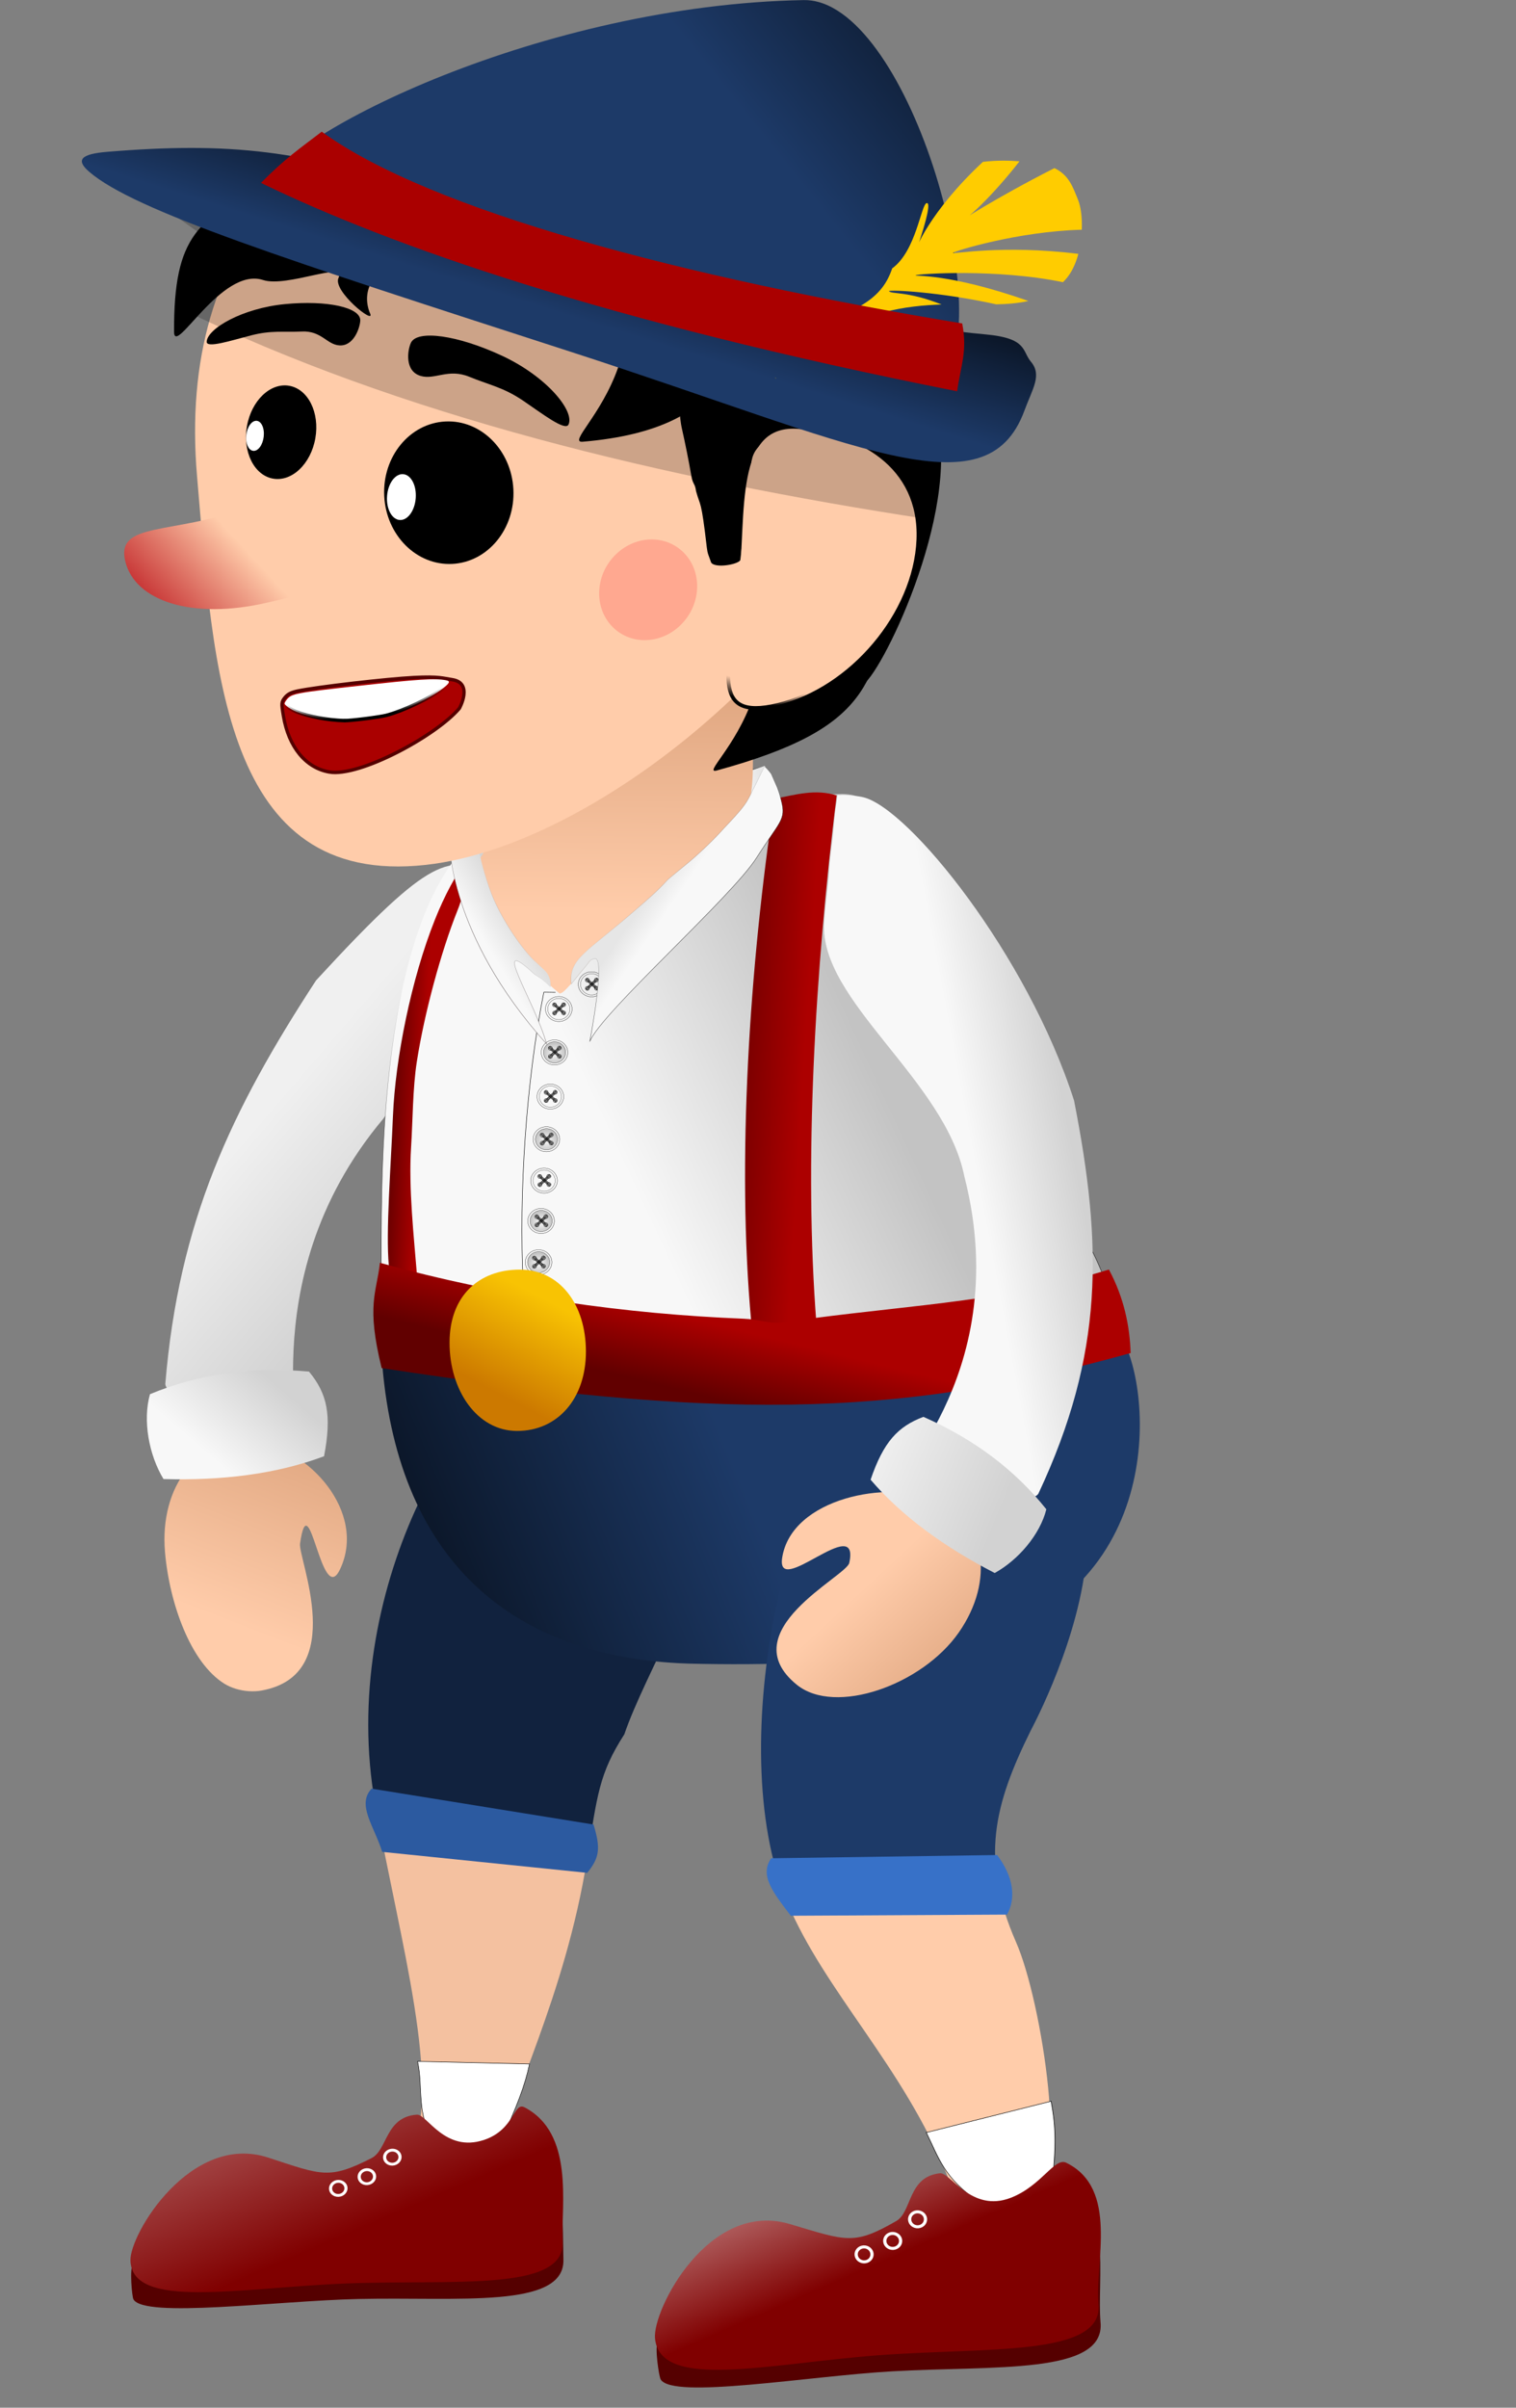 <?xml version="1.0" encoding="UTF-8"?><svg xmlns="http://www.w3.org/2000/svg" xmlns:xlink="http://www.w3.org/1999/xlink" height="1037.8" preserveAspectRatio="xMidYMid meet" version="1.0" viewBox="137.7 16.0 653.6 1037.8" width="653.6" zoomAndPan="magnify">
 <rect x="137.7" y="16.0" width="653.6" height="1037.8" fill="#808080" stroke="none"/>
 <defs>
  <linearGradient gradientTransform="translate(162.21 117.8)" gradientUnits="userSpaceOnUse" id="L" x1="530.84" x2="555.58" xlink:actuate="onLoad" xlink:href="#a" xlink:show="other" xlink:type="simple" xmlns:xlink="http://www.w3.org/1999/xlink" y1="511.93" y2="507.38" />
  <linearGradient id="a" xlink:actuate="onLoad" xlink:show="other" xlink:type="simple" xmlns:xlink="http://www.w3.org/1999/xlink">
   <stop offset="0" stop-color="#f8f8f8" />
   <stop offset="1" stop-color="#d2d2d2" />
  </linearGradient>
  <linearGradient gradientTransform="translate(162.21 117.8)" gradientUnits="userSpaceOnUse" id="M" x1="505.79" x2="578.57" xlink:actuate="onLoad" xlink:href="#b" xlink:show="other" xlink:type="simple" xmlns:xlink="http://www.w3.org/1999/xlink" y1="618.85" y2="695.62" />
  <linearGradient id="b" xlink:actuate="onLoad" xlink:show="other" xlink:type="simple" xmlns:xlink="http://www.w3.org/1999/xlink">
   <stop offset="0" stop-color="#fca" />
   <stop offset="1" stop-color="#a05a2c" />
  </linearGradient>
  <linearGradient gradientTransform="translate(162.21 117.8)" gradientUnits="userSpaceOnUse" id="N" x1="497.21" x2="538.54" xlink:actuate="onLoad" xlink:href="#a" xlink:show="other" xlink:type="simple" xmlns:xlink="http://www.w3.org/1999/xlink" y1="583.11" y2="599.78" />
  <linearGradient gradientTransform="matrix(1.156 0 0 1.278 296.7 -87.732)" gradientUnits="userSpaceOnUse" id="K" x1="221.55" x2="205.94" xlink:actuate="onLoad" xlink:href="#c" xlink:show="other" xlink:type="simple" xmlns:xlink="http://www.w3.org/1999/xlink" y1="799.83" y2="753.24" />
  <linearGradient id="c" xlink:actuate="onLoad" xlink:show="other" xlink:type="simple" xmlns:xlink="http://www.w3.org/1999/xlink">
   <stop offset="0" stop-color="maroon" />
   <stop offset="1" stop-color="#fff" />
  </linearGradient>
  <linearGradient gradientTransform="matrix(1.151 .258 -.254 1.133 -.154 -207.11)" gradientUnits="userSpaceOnUse" id="J" x1="453.51" x2="453.54" xlink:actuate="onLoad" xlink:show="other" xlink:type="simple" xmlns:xlink="http://www.w3.org/1999/xlink" y1="708.48" y2="710.2">
   <stop offset="0" stop-color="#1d3a68" />
   <stop offset="1" stop-color="#fca" />
  </linearGradient>
  <linearGradient gradientTransform="translate(21.213 -11.112)" gradientUnits="userSpaceOnUse" id="H" x1="487.9" x2="566.19" xlink:actuate="onLoad" xlink:href="#d" xlink:show="other" xlink:type="simple" xmlns:xlink="http://www.w3.org/1999/xlink" y1="71.504" y2="9.885" />
  <linearGradient id="d" xlink:actuate="onLoad" xlink:show="other" xlink:type="simple" xmlns:xlink="http://www.w3.org/1999/xlink">
   <stop offset="0" stop-color="#1d3a68" />
   <stop offset="1" />
  </linearGradient>
  <linearGradient gradientTransform="translate(21.213 -11.112)" gradientUnits="userSpaceOnUse" id="I" x1="361.13" x2="375.78" xlink:actuate="onLoad" xlink:href="#d" xlink:show="other" xlink:type="simple" xmlns:xlink="http://www.w3.org/1999/xlink" y1="109.38" y2="63.423" />
  <linearGradient gradientTransform="matrix(1.44 -.333 .341 1.41 -224.89 -239.51)" gradientUnits="userSpaceOnUse" id="F" x1="226.02" x2="199.33" xlink:actuate="onLoad" xlink:show="other" xlink:type="simple" xmlns:xlink="http://www.w3.org/1999/xlink" y1="396.57" y2="411.23">
   <stop offset="0" stop-color="#fca" />
   <stop offset="1" stop-color="#c83737" />
  </linearGradient>
  <linearGradient id="e" xlink:actuate="onLoad" xlink:show="other" xlink:type="simple" xmlns:xlink="http://www.w3.org/1999/xlink">
   <stop offset="0" />
   <stop offset="1" stop-opacity="0" />
  </linearGradient>
  <linearGradient gradientTransform="matrix(1.613 0 0 1.585 -302.75 -193.23)" gradientUnits="userSpaceOnUse" id="G" x1="472.36" x2="473.56" xlink:actuate="onLoad" xlink:href="#e" xlink:show="other" xlink:type="simple" xmlns:xlink="http://www.w3.org/1999/xlink" y1="322.24" y2="317.13" />
  <linearGradient gradientTransform="matrix(.762 0 0 .727 -154.08 519.16)" gradientUnits="userSpaceOnUse" id="O" x1="399.64" x2="399.01" xlink:actuate="onLoad" xlink:href="#e" xlink:show="other" xlink:type="simple" xmlns:xlink="http://www.w3.org/1999/xlink" y1="245.63" y2="239.82" />
  <linearGradient gradientTransform="matrix(.818 0 0 .724 465.08 30.876)" gradientUnits="userSpaceOnUse" id="B" x1="182.83" x2="177.53" xlink:actuate="onLoad" xlink:href="#f" xlink:show="other" xlink:type="simple" xmlns:xlink="http://www.w3.org/1999/xlink" y1="272.06" y2="268.74" />
  <linearGradient id="f" xlink:actuate="onLoad" xlink:show="other" xlink:type="simple" xmlns:xlink="http://www.w3.org/1999/xlink">
   <stop offset="0" stop-color="#f8f8f8" />
   <stop offset="1" stop-color="#e6e6e6" />
  </linearGradient>
  <linearGradient gradientTransform="matrix(.818 0 0 .724 465.08 30.876)" gradientUnits="userSpaceOnUse" id="C" x1="195.02" x2="177.63" xlink:actuate="onLoad" xlink:href="#e" xlink:show="other" xlink:type="simple" xmlns:xlink="http://www.w3.org/1999/xlink" y1="276.44" y2="261.98" />
  <linearGradient gradientTransform="matrix(.807 0 0 .768 467.28 17.875)" gradientUnits="userSpaceOnUse" id="D" x1="140.56" x2="152.47" xlink:actuate="onLoad" xlink:href="#a" xlink:show="other" xlink:type="simple" xmlns:xlink="http://www.w3.org/1999/xlink" y1="280.77" y2="273.7" />
  <linearGradient gradientTransform="matrix(.807 0 0 .768 467.28 17.875)" gradientUnits="userSpaceOnUse" id="E" x1="136.25" x2="151.1" xlink:actuate="onLoad" xlink:show="other" xlink:type="simple" xmlns:xlink="http://www.w3.org/1999/xlink" y1="288.67" y2="280.17">
   <stop offset="0" stop-color="#0e0000" />
   <stop offset="1" stop-color="#0e0000" stop-opacity="0" />
  </linearGradient>
  <linearGradient gradientTransform="translate(155.34 214.69)" gradientUnits="userSpaceOnUse" id="n" x1="166.57" x2="228.29" xlink:actuate="onLoad" xlink:href="#g" xlink:show="other" xlink:type="simple" xmlns:xlink="http://www.w3.org/1999/xlink" y1="343.43" y2="315.39" />
  <linearGradient id="g" xlink:actuate="onLoad" xlink:show="other" xlink:type="simple" xmlns:xlink="http://www.w3.org/1999/xlink">
   <stop offset="0" stop-color="#f8f8f8" />
   <stop offset="1" stop-color="#c3c3c3" />
  </linearGradient>
  <linearGradient gradientTransform="translate(146.25 218.52)" gradientUnits="userSpaceOnUse" id="o" x1="203.79" x2="195.13" xlink:actuate="onLoad" xlink:href="#e" xlink:show="other" xlink:type="simple" xmlns:xlink="http://www.w3.org/1999/xlink" y1="349.85" y2="281.28" />
  <linearGradient gradientTransform="matrix(.876 0 0 .985 -87.815 352.73)" gradientUnits="userSpaceOnUse" id="p" x1="501.91" x2="368.45" xlink:actuate="onLoad" xlink:href="#d" xlink:show="other" xlink:type="simple" xmlns:xlink="http://www.w3.org/1999/xlink" y1="291.54" y2="352.06" />
  <linearGradient gradientTransform="matrix(.876 0 0 .985 -54.015 299.99)" gradientUnits="userSpaceOnUse" id="q" x1="477.49" x2="451.79" xlink:actuate="onLoad" xlink:href="#h" xlink:show="other" xlink:type="simple" xmlns:xlink="http://www.w3.org/1999/xlink" y1="261.25" y2="259.46" />
  <linearGradient id="h" xlink:actuate="onLoad" xlink:show="other" xlink:type="simple" xmlns:xlink="http://www.w3.org/1999/xlink">
   <stop offset="0" stop-color="#ac0000" />
   <stop offset="1" stop-color="#610000" />
  </linearGradient>
  <linearGradient gradientTransform="matrix(.291 .024 -.064 .96 147.11 282.25)" gradientUnits="userSpaceOnUse" id="r" x1="477.49" x2="449.77" xlink:actuate="onLoad" xlink:href="#h" xlink:show="other" xlink:type="simple" xmlns:xlink="http://www.w3.org/1999/xlink" y1="261.25" y2="262.38" />
  <linearGradient gradientTransform="matrix(1.13 -.13 .148 1.282 21.073 196.44)" gradientUnits="userSpaceOnUse" id="s" x1="208.39" x2="199.12" xlink:actuate="onLoad" xlink:href="#a" xlink:show="other" xlink:type="simple" xmlns:xlink="http://www.w3.org/1999/xlink" y1="220.93" y2="232.17" />
  <linearGradient gradientTransform="matrix(1.13 -.13 .131 1.136 24.925 229.93)" gradientUnits="userSpaceOnUse" id="t" x1="197.47" x2="202.94" xlink:actuate="onLoad" xlink:href="#e" xlink:show="other" xlink:type="simple" xmlns:xlink="http://www.w3.org/1999/xlink" y1="221.37" y2="233.67" />
  <linearGradient gradientTransform="matrix(.876 0 0 .985 -87.815 352.73)" gradientUnits="userSpaceOnUse" id="u" x1="496.43" x2="492.32" xlink:actuate="onLoad" xlink:href="#h" xlink:show="other" xlink:type="simple" xmlns:xlink="http://www.w3.org/1999/xlink" y1="247.36" y2="265.93" />
  <linearGradient gradientUnits="userSpaceOnUse" id="v" x1="240.51" x2="248.14" xlink:actuate="onLoad" xlink:href="#a" xlink:show="other" xlink:type="simple" xmlns:xlink="http://www.w3.org/1999/xlink" y1="518.76" y2="516.04" />
  <linearGradient gradientTransform="matrix(1.032 0 0 1.231 -134.96 295.36)" gradientUnits="userSpaceOnUse" id="x" x1="419.29" x2="410" xlink:actuate="onLoad" xlink:show="other" xlink:type="simple" xmlns:xlink="http://www.w3.org/1999/xlink" y1="237.36" y2="258.08">
   <stop offset="0" stop-color="#f8c303" />
   <stop offset="1" stop-color="#cc7900" />
  </linearGradient>
  <linearGradient gradientTransform="matrix(1.002 0 0 1.262 8.929 249.42)" gradientUnits="userSpaceOnUse" id="y" x1="201.79" x2="207.05" xlink:actuate="onLoad" xlink:href="#f" xlink:show="other" xlink:type="simple" xmlns:xlink="http://www.w3.org/1999/xlink" y1="232.18" y2="232.99" />
  <linearGradient gradientTransform="matrix(1.002 0 0 1.118 8.929 282.38)" gradientUnits="userSpaceOnUse" id="z" x1="206.82" x2="208.7" xlink:actuate="onLoad" xlink:href="#e" xlink:show="other" xlink:type="simple" xmlns:xlink="http://www.w3.org/1999/xlink" y1="227.81" y2="229.53" />
  <linearGradient gradientTransform="matrix(1.187 0 0 1.204 -197.62 -23.231)" gradientUnits="userSpaceOnUse" id="A" x1="425.48" x2="426.84" xlink:actuate="onLoad" xlink:href="#b" xlink:show="other" xlink:type="simple" xmlns:xlink="http://www.w3.org/1999/xlink" y1="425.52" y2="281.41" />
  <linearGradient gradientTransform="matrix(1.156 0 0 1.278 62.179 -211.71)" gradientUnits="userSpaceOnUse" id="m" x1="222.96" x2="188.41" xlink:actuate="onLoad" xlink:href="#c" xlink:show="other" xlink:type="simple" xmlns:xlink="http://www.w3.org/1999/xlink" y1="806.4" y2="716.09" />
  <linearGradient gradientTransform="matrix(1.151 .258 -.254 1.133 -.154 -207.11)" gradientUnits="userSpaceOnUse" id="l" x1="453.51" x2="453.54" xlink:actuate="onLoad" xlink:show="other" xlink:type="simple" xmlns:xlink="http://www.w3.org/1999/xlink" y1="708.48" y2="710.2">
   <stop offset="0" stop-color="#11223e" />
   <stop offset="1" stop-color="#f4c1a0" />
  </linearGradient>
  <linearGradient gradientTransform="rotate(-105.718 210.216 526.063)" gradientUnits="userSpaceOnUse" id="i" x1="200.49" x2="244.17" xlink:actuate="onLoad" xlink:show="other" xlink:type="simple" xmlns:xlink="http://www.w3.org/1999/xlink" y1="466.3" y2="413.44">
   <stop offset="0" stop-color="#f0f0f0" />
   <stop offset="1" stop-color="#c3c3c3" />
  </linearGradient>
  <linearGradient gradientTransform="rotate(34.985 290.236 -102.75)" gradientUnits="userSpaceOnUse" id="j" x1="502.9" x2="523.6" xlink:actuate="onLoad" xlink:href="#b" xlink:show="other" xlink:type="simple" xmlns:xlink="http://www.w3.org/1999/xlink" y1="640.24" y2="494.84" />
  <linearGradient gradientTransform="rotate(34.985 290.236 -102.75)" gradientUnits="userSpaceOnUse" id="k" x1="527.46" x2="522.81" xlink:actuate="onLoad" xlink:href="#a" xlink:show="other" xlink:type="simple" xmlns:xlink="http://www.w3.org/1999/xlink" y1="607.76" y2="584.45" />
  <radialGradient cx="239.24" cy="519.43" gradientTransform="matrix(1 0 0 .976 0 12.693)" gradientUnits="userSpaceOnUse" id="w" r="2.825" xlink:actuate="onLoad" xlink:href="#g" xlink:show="other" xlink:type="simple" xmlns:xlink="http://www.w3.org/1999/xlink" />
 </defs>
 <g>
  <path d="m99.253 618.21c-5.132 2.039-14.196-21.699-20.977-22.585-13.619-1.78 34.378-4.682 56.282-53.116 9.88-16.081 20.3-52.125 21.05-64.507 0.373-6.165 8.949 0.124 8.949 0.124 8.152 7.177 9.859 11.499 12.66 14.137 7.836 8.902 10.811 10.571-5.174 50.464-19.752 32.473-38.513 55.453-72.791 75.482z" fill="url(#i)" transform="matrix(-.764 -1.595 -1.598 .766 1272.7 297.24)" />
  <path d="m62.273 635.97c-11.693 4.391-27.007 6.011-35.187 0.761-0.816-0.524-1.584-1.186-2.277-1.94-1.453-1.58-2.575-3.561-3.107-5.5-5.699-20.753 25.254-21.868 28.231-23.85 12.996-8.654-16.428 2.09-9.891-6.028 9.687-12.031 30.223-5.963 37.238 5.463 7.016 11.426 0.297 25.348-15.007 31.094z" fill="url(#j)" transform="matrix(-.764 -1.595 -1.598 .766 1272.7 297.24)" />
  <path d="m86.805 585.39c7.32 12.228 11.121 24.658 11.793 37.269-5.024 4.413-13.276 6.624-20.077 5.954-6.494-12.581-10.814-25.257-11.906-37.625 8.248-6.096 13.46-7.262 20.189-5.598z" fill="url(#k)" transform="matrix(-.764 -1.595 -1.598 .766 1272.7 297.24)" />
 </g>
 <g>
  <g stroke-opacity="0">
   <path d="m338.22 792.88c0.397 6.739-17.48 4.153-16.987 2.591 5.642-17.867-1.912-53.7-6.557-89.81-7.042-54.74 16.27-108.98 30.632-114.14 61.505-11.346 22.386 65.117 14.919 96.047-4.623 10.108-4.949 15.544-6.824 32.162-3.98 35.276-14.547 62.803-15.183 73.15z" fill="url(#l)" transform="matrix(2.357 0 0 1.676 -442.184 -388.824)" />
   <g id="change1_1">
    <path d="m314 701.54 40.592 9.224c1.303 6.028 1.154 8.45-1.15 12.43l-37.511-5.395c-1.369-6.388-4.739-12.107-1.931-16.259z" fill="#2c5aa0" transform="matrix(2.357 0 0 1.676 -442.184 -388.824)" />
   </g>
  </g>
  <g id="change2_10">
   <path d="m570.04 453.46 22.797 0.507c-0.908 4.201-2.519 8.32-6.072 15.782-4.28 7.133-8.666 10.027-13.393-0.623-3.667-5.319-2.149-10.369-3.332-15.666z" fill="#fff" stroke="#000" stroke-linecap="square" stroke-width=".097" transform="matrix(2.117 0 0 2.182 -889.04 -84.927)" />
  </g>
 </g>
 <g>
  <g transform="matrix(1.854 -.076 .048 1.676 -345.924 -368.707)">
   <g id="change3_1">
    <path d="m370.45 827.46c0 12.728-24.782 8.413-47.86 7.952-19.187-0.384-49.923 2.767-52.275-2.286-0.323-0.694-0.732-8.04 0.126-8.957 0.594-0.635 1.556 0.589 2.801-0.167 19.773-12.007 16.533-31.326 33.143-24.007 11.623 5.122 13.048 6.315 22.405 1.227 3.55-1.93 3.231-10.474 10.116-10.688 2.158-0.067 4.096 12.643 12.701 9.671 6.705-2.316 7.428-11.941 9.775-10.349 10.606 7.195 9.069 27.459 9.069 37.605z" fill="#500" />
   </g>
   <path d="m370.35 823.12c0 12.726-26.127 8.177-50.844 8.177s-49.627 4.55-49.627-8.177c0-6.837 14.893-32.297 32.681-24.979 12.447 5.121 13.973 6.314 23.993 1.227 3.801-1.93 3.46-10.473 10.833-10.687 2.311-0.067 6.227 10.157 15.441 7.186 7.181-2.316 7.083-9.537 9.597-7.945 11.358 7.194 7.926 25.053 7.926 35.199z" fill="url(#m)" />
   <ellipse cx="331.39" cy="799.34" fill="none" rx="1.79" ry="1.807" stroke="#fff" stroke-linecap="square" stroke-width=".729" />
   <ellipse cx="325.35" cy="804.08" fill="none" rx="1.79" ry="1.807" stroke="#fff" stroke-linecap="square" stroke-width=".729" />
   <ellipse cx="318.63" cy="806.79" fill="none" rx="1.79" ry="1.807" stroke="#fff" stroke-linecap="square" stroke-width=".729" />
  </g>
 </g>
 <g>
  <path d="m358 460.44c-9.447 0.099-21.38 1.231-36.749 2.15-12.038 0.719-25.962-1.305-33.657 3.337-4.067 2.983-2.045 1.108-6.459 6.085-23.696 24.411-21.651 92.956-21.913 109.02-3.583 67.038 32.896 95.53 82.622 97.337 16.388-2.32 52.708 0.762 72.067-8.776 28.105-13.846 44.236-57.769 23.076-96.247-8.756-21.101-21.448-66.235-50.91-107.53-7.426-10.41-10.902-5.55-28.076-5.37z" fill="url(#n)" stroke="url(#o)" stroke-width=".1" transform="matrix(1.708 0 0 1.676 -140.76 -411.34)" />
  <path d="m259.12 598.88c1.839 52.811 28.958 82.335 77.693 83.937 18.884 0.488 43.913-0.021 64.591-3.786 55.872-10.174 52.872-64.846 45.095-79.382-58.133 11.185-110.82 21.688-187.38-0.769z" fill="url(#p)" transform="matrix(1.708 0 0 1.676 -140.76 -411.34)" />
  <path d="m358.55 460.39c5.367-1.041 10.303-2.576 15.67-0.842-5.515 45.473-8.276 94.553-5.103 135.84-6.37 2.057-11.38 1.065-16.475-0.679-3.651-40.67-0.467-91.185 5.908-134.32z" fill="url(#q)" transform="matrix(1.708 0 0 1.676 -140.76 -411.34)" />
  <path d="m289.42 467.99c0.017 0.023 0.054 0.092 0.046 0.058-4e-3 -0.016-0.023-0.041-0.029-0.059-7e-3 2.2e-4 -0.011 3.1e-4 -0.017 5.2e-4zm0.025 0.195c-5.348 2.083-11.751 10.854-16.605 23.239-6.037 15.402-10.023 35.913-10.612 50.479-0.538 13.313-1.84 29.901-1.045 38.525 1.582 1.842 4.886 4.725 7.138 2.897-0.801-10.249-2.189-22.714-1.524-33.277 0.437-6.939 0.405-15.164 1.451-22.035 1.841-12.098 6.009-28.11 10.363-39.142 2.18-5.522 1.24-9.078 4.603-13.975 1.511-2.2 2.751-3.94 4.092-5.043 0.729-0.6 1.331-0.269 2.179-1.428-0.08-0.088 0.019-0.164-0.04-0.24z" fill="url(#r)" transform="matrix(1.708 0 0 1.676 -140.76 -411.34)" />
  <path d="m277.35 464.35 14.121-1.624 6.921 34.294c-1.26 2.655-19.597-4.276-15.382-23.879-0.813-0.369-0.892-2.558-4.79-1.236z" fill="url(#s)" stroke="url(#t)" stroke-width=".114" transform="matrix(1.708 0 0 1.676 -140.76 -411.34)" />
  <path d="m258.94 579.74c31.636 8.906 62.207 13.16 91.791 14.382 3.616 0.149 5.606 1.03 8.412 1.048 2.874 0.018 6.551-0.831 9.065-1.167 26.236-3.507 49.763-4.577 74.733-12.538 3.814 7.267 5.263 14.468 5.488 21.485-60.34 17.172-105.39 16.904-189.06 3.865-3.954-16.347-1.241-19.414-0.434-27.074z" fill="url(#u)" transform="matrix(1.708 0 0 1.676 -140.76 -411.34)" />
  <g stroke="#000">
   <g stroke-linecap="square" transform="matrix(1.708 0 0 1.676 -38.745 -310.305)">
    <ellipse cx="239.26" cy="519.32" fill="url(#v)" rx="3.357" ry="3.216" stroke-width=".069" />
    <ellipse cx="239.27" cy="519.32" fill="url(#w)" rx="2.796" ry="2.727" stroke-width=".058" />
   </g>
   <g transform="matrix(1.708 0 0 1.676 -50.486 -310.358)">
    <g id="change2_19">
     <circle cx="245.06" cy="518.27" fill="#fff" r=".5" stroke-linecap="square" stroke-width=".1" />
    </g>
    <g id="change2_20">
     <circle cx="247.34" cy="518.24" fill="#fff" r=".5" stroke-linecap="square" stroke-width=".1" />
    </g>
    <g id="change2_21">
     <circle cx="245.08" cy="520.38" fill="#fff" r=".5" stroke-linecap="square" stroke-width=".1" />
    </g>
    <g id="change2_22">
     <circle cx="247.36" cy="520.35" fill="#fff" r=".5" stroke-linecap="square" stroke-width=".1" />
    </g>
    <path d="m244.74 517.95 2.95 2.717" fill="none" stroke-width=".1" />
    <path d="m247.67 517.9-2.925 2.803" fill="none" stroke-width=".1" />
    <path d="m247.56 517.8-2.925 2.803" fill="none" stroke-width=".1" />
    <path d="m247.77 518.01-2.925 2.803" fill="none" stroke-width=".1" />
    <path d="m247.84 518.16-2.849 2.727" fill="none" stroke-width=".097" />
    <path d="m247.46 517.72-2.849 2.727" fill="none" stroke-width=".097" />
    <path d="m244.82 517.82 2.95 2.717" fill="none" stroke-width=".1" />
    <path d="m244.65 518.05 2.95 2.717" fill="none" stroke-width=".1" />
    <path d="m244.99 517.77 2.859 2.625" fill="none" stroke-width=".097" />
    <path d="m244.62 518.21 2.859 2.625" fill="none" stroke-width=".097" />
   </g>
  </g>
  <path d="m300.31 510.14c-4.447 22.796-6.369 51.713-5.205 75.113m5.205-75.113 2.947 0.045" fill="none" stroke="#000" stroke-width=".119" transform="matrix(1.708 0 0 1.676 -140.76 -411.34)" />
  <path d="m310.93 602.59c0 12.137-7.18 20.394-17.359 20.394-10.179 0-17.067-10.542-17.067-22.679 1e-5 -12.137 7.514-18.811 17.693-18.811 10.179 0 16.733 8.96 16.733 21.097z" fill="url(#x)" transform="matrix(1.708 0 0 1.676 -140.76 -411.34)" />
  <path d="M206.19 538.26H218.709V545.695H206.19z" fill="url(#y)" stroke="url(#z)" stroke-width=".106" transform="matrix(1.629 -.504 .468 1.612 -140.76 -411.34)" />
  <path d="m281.2 479.31c-1.353-1.837 3.827-2.426 4.026-6.024 0.66-11.916-21.641-21.422-21.641-43.324 0-32.545 20.307-58.929 45.357-58.929s43.571 28.526 43.571 61.071c0 12.025 2.511 28.499-2.921 35.379-5.846 7.403-11.238 9.192-17.105 14.029-1.81 1.492-3.756 4.39-6.823 6.238-8.384 5.052-19.838 24.016-21.49 22.642-8.487-7.058-13.025-14.794-12.742-14.888" fill="url(#A)" transform="matrix(1.708 0 0 1.676 -140.76 -411.34)" />
  <g stroke="#000">
   <g stroke-linecap="square" transform="matrix(1.708 0 0 1.676 -30.043 -419.46)">
    <ellipse cx="239.26" cy="519.32" fill="url(#v)" rx="3.357" ry="3.216" stroke-width=".069" />
    <ellipse cx="239.27" cy="519.32" fill="url(#w)" rx="2.796" ry="2.727" stroke-width=".058" />
   </g>
   <g transform="matrix(1.708 0 0 1.676 -41.783 -419.513)">
    <g id="change2_11">
     <circle cx="245.06" cy="518.27" fill="#fff" r=".5" stroke-linecap="square" stroke-width=".1" />
    </g>
    <g id="change2_12">
     <circle cx="247.34" cy="518.24" fill="#fff" r=".5" stroke-linecap="square" stroke-width=".1" />
    </g>
    <g id="change2_13">
     <circle cx="245.08" cy="520.38" fill="#fff" r=".5" stroke-linecap="square" stroke-width=".1" />
    </g>
    <g id="change2_14">
     <circle cx="247.36" cy="520.35" fill="#fff" r=".5" stroke-linecap="square" stroke-width=".1" />
    </g>
    <path d="m244.74 517.95 2.95 2.717" fill="none" stroke-width=".1" />
    <path d="m247.67 517.9-2.925 2.803" fill="none" stroke-width=".1" />
    <path d="m247.56 517.8-2.925 2.803" fill="none" stroke-width=".1" />
    <path d="m247.77 518.01-2.925 2.803" fill="none" stroke-width=".1" />
    <path d="m247.84 518.16-2.849 2.727" fill="none" stroke-width=".097" />
    <path d="m247.46 517.72-2.849 2.727" fill="none" stroke-width=".097" />
    <path d="m244.82 517.82 2.95 2.717" fill="none" stroke-width=".1" />
    <path d="m244.65 518.05 2.95 2.717" fill="none" stroke-width=".1" />
    <path d="m244.99 517.77 2.859 2.625" fill="none" stroke-width=".097" />
    <path d="m244.62 518.21 2.859 2.625" fill="none" stroke-width=".097" />
   </g>
  </g>
  <g stroke="#000">
   <g stroke-linecap="square" transform="matrix(1.708 0 0 1.676 -31.877 -400.76)">
    <ellipse cx="239.26" cy="519.32" fill="url(#v)" rx="3.357" ry="3.216" stroke-width=".069" />
    <ellipse cx="239.27" cy="519.32" fill="url(#w)" rx="2.796" ry="2.727" stroke-width=".058" />
   </g>
   <g transform="matrix(1.708 0 0 1.676 -43.617 -400.812)">
    <g id="change2_33">
     <circle cx="245.06" cy="518.27" fill="#fff" r=".5" stroke-linecap="square" stroke-width=".1" />
    </g>
    <g id="change2_34">
     <circle cx="247.34" cy="518.24" fill="#fff" r=".5" stroke-linecap="square" stroke-width=".1" />
    </g>
    <g id="change2_35">
     <circle cx="245.08" cy="520.38" fill="#fff" r=".5" stroke-linecap="square" stroke-width=".1" />
    </g>
    <g id="change2_36">
     <circle cx="247.36" cy="520.35" fill="#fff" r=".5" stroke-linecap="square" stroke-width=".1" />
    </g>
    <path d="m244.74 517.95 2.95 2.717" fill="none" stroke-width=".1" />
    <path d="m247.67 517.9-2.925 2.803" fill="none" stroke-width=".1" />
    <path d="m247.56 517.8-2.925 2.803" fill="none" stroke-width=".1" />
    <path d="m247.77 518.01-2.925 2.803" fill="none" stroke-width=".1" />
    <path d="m247.84 518.16-2.849 2.727" fill="none" stroke-width=".097" />
    <path d="m247.46 517.72-2.849 2.727" fill="none" stroke-width=".097" />
    <path d="m244.82 517.82 2.95 2.717" fill="none" stroke-width=".1" />
    <path d="m244.65 518.05 2.95 2.717" fill="none" stroke-width=".1" />
    <path d="m244.99 517.77 2.859 2.625" fill="none" stroke-width=".097" />
    <path d="m244.62 518.21 2.859 2.625" fill="none" stroke-width=".097" />
   </g>
  </g>
  <g stroke="#000">
   <g stroke-linecap="square" transform="matrix(1.708 0 0 1.676 -33.674 -381.714)">
    <ellipse cx="239.26" cy="519.32" fill="url(#v)" rx="3.357" ry="3.216" stroke-width=".069" />
    <ellipse cx="239.27" cy="519.32" fill="url(#w)" rx="2.796" ry="2.727" stroke-width=".058" />
   </g>
   <g transform="matrix(1.708 0 0 1.676 -45.414 -381.766)">
    <g id="change2_27">
     <circle cx="245.06" cy="518.27" fill="#fff" r=".5" stroke-linecap="square" stroke-width=".1" />
    </g>
    <g id="change2_28">
     <circle cx="247.34" cy="518.24" fill="#fff" r=".5" stroke-linecap="square" stroke-width=".1" />
    </g>
    <g id="change2_29">
     <circle cx="245.08" cy="520.38" fill="#fff" r=".5" stroke-linecap="square" stroke-width=".1" />
    </g>
    <g id="change2_30">
     <circle cx="247.36" cy="520.35" fill="#fff" r=".5" stroke-linecap="square" stroke-width=".1" />
    </g>
    <path d="m244.74 517.95 2.95 2.717" fill="none" stroke-width=".1" />
    <path d="m247.67 517.9-2.925 2.803" fill="none" stroke-width=".1" />
    <path d="m247.56 517.8-2.925 2.803" fill="none" stroke-width=".1" />
    <path d="m247.77 518.01-2.925 2.803" fill="none" stroke-width=".1" />
    <path d="m247.84 518.16-2.849 2.727" fill="none" stroke-width=".097" />
    <path d="m247.46 517.72-2.849 2.727" fill="none" stroke-width=".097" />
    <path d="m244.82 517.82 2.95 2.717" fill="none" stroke-width=".1" />
    <path d="m244.65 518.05 2.95 2.717" fill="none" stroke-width=".1" />
    <path d="m244.99 517.77 2.859 2.625" fill="none" stroke-width=".097" />
    <path d="m244.62 518.21 2.859 2.625" fill="none" stroke-width=".097" />
   </g>
  </g>
  <g stroke="#000">
   <g stroke-linecap="square" transform="matrix(1.708 0 0 1.676 -35.381 -363.331)">
    <ellipse cx="239.26" cy="519.32" fill="url(#v)" rx="3.357" ry="3.216" stroke-width=".069" />
    <ellipse cx="239.27" cy="519.32" fill="url(#w)" rx="2.796" ry="2.727" stroke-width=".058" />
   </g>
   <g transform="matrix(1.708 0 0 1.676 -47.122 -363.384)">
    <g id="change2_15">
     <circle cx="245.06" cy="518.27" fill="#fff" r=".5" stroke-linecap="square" stroke-width=".1" />
    </g>
    <g id="change2_16">
     <circle cx="247.34" cy="518.24" fill="#fff" r=".5" stroke-linecap="square" stroke-width=".1" />
    </g>
    <g id="change2_17">
     <circle cx="245.08" cy="520.38" fill="#fff" r=".5" stroke-linecap="square" stroke-width=".1" />
    </g>
    <g id="change2_18">
     <circle cx="247.36" cy="520.35" fill="#fff" r=".5" stroke-linecap="square" stroke-width=".1" />
    </g>
    <path d="m244.74 517.95 2.95 2.717" fill="none" stroke-width=".1" />
    <path d="m247.67 517.9-2.925 2.803" fill="none" stroke-width=".1" />
    <path d="m247.56 517.8-2.925 2.803" fill="none" stroke-width=".1" />
    <path d="m247.77 518.01-2.925 2.803" fill="none" stroke-width=".1" />
    <path d="m247.84 518.16-2.849 2.727" fill="none" stroke-width=".097" />
    <path d="m247.46 517.72-2.849 2.727" fill="none" stroke-width=".097" />
    <path d="m244.82 517.82 2.95 2.717" fill="none" stroke-width=".1" />
    <path d="m244.65 518.05 2.95 2.717" fill="none" stroke-width=".1" />
    <path d="m244.99 517.77 2.859 2.625" fill="none" stroke-width=".097" />
    <path d="m244.62 518.21 2.859 2.625" fill="none" stroke-width=".097" />
   </g>
  </g>
  <g stroke="#000">
   <g stroke-linecap="square" transform="matrix(1.708 0 0 1.676 -36.397 -345.495)">
    <ellipse cx="239.26" cy="519.32" fill="url(#v)" rx="3.357" ry="3.216" stroke-width=".069" />
    <ellipse cx="239.27" cy="519.32" fill="url(#w)" rx="2.796" ry="2.727" stroke-width=".058" />
   </g>
   <g transform="matrix(1.708 0 0 1.676 -48.138 -345.547)">
    <g id="change2_5">
     <circle cx="245.06" cy="518.27" fill="#fff" r=".5" stroke-linecap="square" stroke-width=".1" />
    </g>
    <g id="change2_6">
     <circle cx="247.34" cy="518.24" fill="#fff" r=".5" stroke-linecap="square" stroke-width=".1" />
    </g>
    <g id="change2_7">
     <circle cx="245.08" cy="520.38" fill="#fff" r=".5" stroke-linecap="square" stroke-width=".1" />
    </g>
    <g id="change2_8">
     <circle cx="247.36" cy="520.35" fill="#fff" r=".5" stroke-linecap="square" stroke-width=".1" />
    </g>
    <path d="m244.74 517.95 2.95 2.717" fill="none" stroke-width=".1" />
    <path d="m247.67 517.9-2.925 2.803" fill="none" stroke-width=".1" />
    <path d="m247.56 517.8-2.925 2.803" fill="none" stroke-width=".1" />
    <path d="m247.77 518.01-2.925 2.803" fill="none" stroke-width=".1" />
    <path d="m247.84 518.16-2.849 2.727" fill="none" stroke-width=".097" />
    <path d="m247.46 517.72-2.849 2.727" fill="none" stroke-width=".097" />
    <path d="m244.82 517.82 2.95 2.717" fill="none" stroke-width=".1" />
    <path d="m244.65 518.05 2.95 2.717" fill="none" stroke-width=".1" />
    <path d="m244.99 517.77 2.859 2.625" fill="none" stroke-width=".097" />
    <path d="m244.62 518.21 2.859 2.625" fill="none" stroke-width=".097" />
   </g>
  </g>
  <g stroke="#000">
   <g stroke-linecap="square" transform="matrix(1.708 0 0 1.676 -37.678 -328.11)">
    <ellipse cx="239.26" cy="519.32" fill="url(#v)" rx="3.357" ry="3.216" stroke-width=".069" />
    <ellipse cx="239.27" cy="519.32" fill="url(#w)" rx="2.796" ry="2.727" stroke-width=".058" />
   </g>
   <g transform="matrix(1.708 0 0 1.676 -49.419 -328.162)">
    <g id="change2_1">
     <circle cx="245.06" cy="518.27" fill="#fff" r=".5" stroke-linecap="square" stroke-width=".1" />
    </g>
    <g id="change2_2">
     <circle cx="247.34" cy="518.24" fill="#fff" r=".5" stroke-linecap="square" stroke-width=".1" />
    </g>
    <g id="change2_3">
     <circle cx="245.08" cy="520.38" fill="#fff" r=".5" stroke-linecap="square" stroke-width=".1" />
    </g>
    <g id="change2_4">
     <circle cx="247.36" cy="520.35" fill="#fff" r=".5" stroke-linecap="square" stroke-width=".1" />
    </g>
    <path d="m244.74 517.95 2.95 2.717" fill="none" stroke-width=".1" />
    <path d="m247.67 517.9-2.925 2.803" fill="none" stroke-width=".1" />
    <path d="m247.56 517.8-2.925 2.803" fill="none" stroke-width=".1" />
    <path d="m247.77 518.01-2.925 2.803" fill="none" stroke-width=".1" />
    <path d="m247.84 518.16-2.849 2.727" fill="none" stroke-width=".097" />
    <path d="m247.46 517.72-2.849 2.727" fill="none" stroke-width=".097" />
    <path d="m244.82 517.82 2.95 2.717" fill="none" stroke-width=".1" />
    <path d="m244.65 518.05 2.95 2.717" fill="none" stroke-width=".1" />
    <path d="m244.99 517.77 2.859 2.625" fill="none" stroke-width=".097" />
    <path d="m244.62 518.21 2.859 2.625" fill="none" stroke-width=".097" />
   </g>
  </g>
  <g stroke="#000">
   <g stroke-linecap="square" transform="matrix(1.708 0 0 1.676 -15.905 -430.118)">
    <ellipse cx="239.26" cy="519.32" fill="url(#v)" rx="3.357" ry="3.216" stroke-width=".069" />
    <ellipse cx="239.27" cy="519.32" fill="url(#w)" rx="2.796" ry="2.727" stroke-width=".058" />
   </g>
   <g transform="matrix(1.708 0 0 1.676 -27.645 -430.17)">
    <g id="change2_23">
     <circle cx="245.06" cy="518.27" fill="#fff" r=".5" stroke-linecap="square" stroke-width=".1" />
    </g>
    <g id="change2_24">
     <circle cx="247.34" cy="518.24" fill="#fff" r=".5" stroke-linecap="square" stroke-width=".1" />
    </g>
    <g id="change2_25">
     <circle cx="245.08" cy="520.38" fill="#fff" r=".5" stroke-linecap="square" stroke-width=".1" />
    </g>
    <g id="change2_26">
     <circle cx="247.36" cy="520.35" fill="#fff" r=".5" stroke-linecap="square" stroke-width=".1" />
    </g>
    <path d="m244.74 517.95 2.95 2.717" fill="none" stroke-width=".1" />
    <path d="m247.67 517.9-2.925 2.803" fill="none" stroke-width=".1" />
    <path d="m247.56 517.8-2.925 2.803" fill="none" stroke-width=".1" />
    <path d="m247.77 518.01-2.925 2.803" fill="none" stroke-width=".1" />
    <path d="m247.84 518.16-2.849 2.727" fill="none" stroke-width=".097" />
    <path d="m247.46 517.72-2.849 2.727" fill="none" stroke-width=".097" />
    <path d="m244.82 517.82 2.95 2.717" fill="none" stroke-width=".1" />
    <path d="m244.65 518.05 2.95 2.717" fill="none" stroke-width=".1" />
    <path d="m244.99 517.77 2.859 2.625" fill="none" stroke-width=".097" />
    <path d="m244.62 518.21 2.859 2.625" fill="none" stroke-width=".097" />
   </g>
  </g>
 </g>
 <g stroke-linejoin="round">
  <path d="m628.01 208.88c3.806-3.893 4.463-4.796 5.323-6.423 0.719-1.361 0.132-0.361 1.075-2.083 0.24-0.439 1.7-3.337 1.865-3.674 0.101-0.207 1.344 1.256 1.424 1.431l1.205 2.636c0.455 1.174 0.514 1.416 0.833 2.628 1.008 3.843-0.287 3.974-5.026 11.244-5.087 7.803-31.603 30.584-33.967 36.306 0 0 3.331-16.87 0.974-16.373-1.111 0.234-1.125 0.865-1.237 0.686 0.193 0.068-0.654 0.832-3.041 3.755-0.115 0.14-0.363 0.45-0.472 0.606-0.607-5.089 3.226-6.287 13.16-14.735 1.782-1.516 4.318-3.545 6.303-5.718 0.422-0.462 2.749-2.225 4.63-3.763 2.308-1.886 5.124-4.521 6.952-6.524z" fill="url(#B)" stroke="url(#C)" stroke-linecap="round" stroke-width=".077" transform="matrix(2.117 0 0 2.182 -879.78 -82.654)" />
  <path d="m574.1 207.02c1.758 2.218 2.349 2.83 3.105 4.511l1.305 2.902c-0.355-0.789 0.778 3.735 2.225 7.358 2.002 5.011 6.439 11.32 9.23 13.662 0.244 0.205 1.328 1.222 1.546 1.419 1.527 1.378 1.219 3.302 1.219 3.302s-1.474-1.391-1.971-1.702l-1.292-0.809c-9.41-8.559 0.166 5.488 2.477 13.785-20.126-21.721-19.786-40.014-19.786-40.014 0.754-5.654-0.259-6.14 1.942-4.413z" fill="url(#D)" stroke="url(#E)" stroke-linecap="square" stroke-width=".079" transform="matrix(2.117 0 0 2.182 -879.78 -82.654)" />
 </g>
 <g id="change4_2">
  <path d="m523.85 268.89c-10.234 41.261-9.961 60.813-77.053 79.198-12.124 3.322 56.462-46.514-10.298-117.82-10.169-10.861 27.727-44.223 56.546-54.142 39.2-13.491 40.69 52.913 30.805 92.763z" fill="inherit" />
 </g>
 <g id="change5_1">
  <path d="m524.8 196.35c-8.98 83.093-123.31 183.61-203.6 192.45-87.551 9.638-91.405-84.61-98.545-167.5-8.779-101.91 51.064-160.29 138.69-169.28 87.622-8.987 172.4 61.627 163.46 144.33z" fill="#fca" />
 </g>
 <g id="change4_3">
  <path d="m473.22 107.86c4.332-0.216 8.765 1.162 13.183 4.508 20.786 15.747 46.726 34.199 47.881 49.265 0.596 7.766 8.939 27.151 9.154 51.011 0.429 47.592-36.937 113.15-34.82 95.354 0.345-2.898-32.24-106.24-36.805-104.12-12.357 5.718-10.124 12.147-10.395 21.003-0.899 0.243-4.543 32.525-4.543 32.525-0.851 1.894-10.869 3.677-12.578 1.071-1.156-3.344-1.549-3.76-1.861-6.438-2.495-21.461-2.746-17.338-4.649-24.354-0.494-3.648-1.332-2.506-2.059-6.749-1.024-5.978-2.657-14.105-3.988-19.973-1.431-6.307-0.863-12.142-1.427-14.518 1.003-34.161 20.607-77.471 42.908-78.582z" fill="inherit" />
 </g>
 <path d="m293.06 248.93c4.177 17.267-8.142 19.409-40.263 26.847-32.121 7.437-56.913-0.591-61.089-17.858-4.176-17.267 20.531-11.254 51.619-22.963 30.805-11.603 45.557-3.292 49.734 13.975z" fill="url(#F)" />
 <path d="m376.62 351.92c-22.45-0.519-46.436-5.969-66.613-15.134-22.479-10.21-45.447-28.581-59.633-47.695l-4.278-5.765-4.098-0.028c-2.254-0.015-10.696 0.296-18.761 0.693-14.968 0.735-20.481 0.523-20.474-0.789 2e-3 -0.406 1.162-10.318 2.576-22.028l2.572-21.29 8.548-0.477 8.548-0.477-2.06-19.418c-1.626-15.322-1.921-21-1.4-26.921 1.489-16.923 5.718-33.536 12.255-48.14 18.873-42.164 56.476-73.922 103.31-87.251 11.087-3.155 33.964-6.275 45.253-6.171 61.933 0.57 115.32 31.939 142.72 83.87 12.934 24.505 18.377 57.411 14.193 85.804-4.388 29.78-18.534 58.486-39.642 80.447-22.073 22.965-49.216 38.446-80.759 46.061-9.672 2.335-32.921 4.927-42.26 4.711zm-28.376-101.76c8.264-2.396 14.19-7.057 18.555-14.596 7.04-12.16 5.59-28.842-3.478-39.991-3.989-4.905-8.226-7.753-14.944-10.042-4.739-1.615-6.487-1.792-12.062-1.221-5.613 0.576-7.238 1.094-11.683 3.723-13.849 8.192-19.736 25.88-13.796 41.453 4.58 12.01 14.775 20.346 26.399 21.588 5.936 0.634 5.562 0.665 11.009-0.914zm-85.985-35.404c4.408-1.705 9.159-7.354 11.245-13.371 1.591-4.587 1.728-6.191 1.06-12.434-0.863-8.075-2.814-11.898-7.748-15.185-2.82-1.878-8.337-3.162-10.194-2.372-0.585 0.249-2.064 0.778-3.287 1.177-1.223 0.399-3.716 2.391-5.541 4.428-7.934 8.855-9.079 22.457-2.703 32.111 2.246 3.401 4.262 4.917 8.134 6.117 3.506 1.086 5.243 0.996 9.034-0.471z" fill="none" opacity=".301" />
 <path d="m376.62 351.92c-22.45-0.519-46.436-5.969-66.613-15.134-22.479-10.21-45.447-28.581-59.633-47.695l-4.278-5.765-4.098-0.028c-2.254-0.015-10.696 0.296-18.761 0.693-14.968 0.735-20.481 0.523-20.474-0.789 2e-3 -0.406 1.162-10.318 2.576-22.028l2.572-21.29 8.548-0.477 8.548-0.477-2.06-19.418c-1.626-15.322-1.921-21-1.4-26.921 1.489-16.923 5.718-33.536 12.255-48.14 18.873-42.164 56.476-73.922 103.31-87.251 11.087-3.155 33.964-6.275 45.253-6.171 61.933 0.57 115.32 31.939 142.72 83.87 12.934 24.505 18.377 57.411 14.193 85.804-4.388 29.78-18.534 58.486-39.642 80.447-22.073 22.965-49.216 38.446-80.759 46.061-9.672 2.335-32.921 4.927-42.26 4.711zm-28.376-101.76c8.264-2.396 14.19-7.057 18.555-14.596 7.04-12.16 5.59-28.842-3.478-39.991-3.989-4.905-8.226-7.753-14.944-10.042-4.739-1.615-6.487-1.792-12.062-1.221-5.613 0.576-7.238 1.094-11.683 3.723-13.849 8.192-19.736 25.88-13.796 41.453 4.58 12.01 14.775 20.346 26.399 21.588 5.936 0.634 5.562 0.665 11.009-0.914zm-85.985-35.404c4.408-1.705 9.159-7.354 11.245-13.371 1.591-4.587 1.728-6.191 1.06-12.434-0.863-8.075-2.814-11.898-7.748-15.185-2.82-1.878-8.337-3.162-10.194-2.372-0.585 0.249-2.064 0.778-3.287 1.177-1.223 0.399-3.716 2.391-5.541 4.428-7.934 8.855-9.079 22.457-2.703 32.111 2.246 3.401 4.262 4.917 8.134 6.117 3.506 1.086 5.243 0.996 9.034-0.471z" fill="none" opacity=".301" />
 <path d="m376.62 351.92c-22.45-0.519-46.436-5.969-66.613-15.134-22.479-10.21-45.447-28.581-59.633-47.695l-4.278-5.765-4.098-0.028c-2.254-0.015-10.696 0.296-18.761 0.693-14.968 0.735-20.481 0.523-20.474-0.789 2e-3 -0.406 1.162-10.318 2.576-22.028l2.572-21.29 8.548-0.477 8.548-0.477-2.06-19.418c-1.626-15.322-1.921-21-1.4-26.921 1.489-16.923 5.718-33.536 12.255-48.14 18.873-42.164 56.476-73.922 103.31-87.251 11.087-3.155 33.964-6.275 45.253-6.171 61.933 0.57 115.32 31.939 142.72 83.87 12.934 24.505 18.377 57.411 14.193 85.804-4.388 29.78-18.534 58.486-39.642 80.447-22.073 22.965-49.216 38.446-80.759 46.061-9.672 2.335-32.921 4.927-42.26 4.711zm-28.376-101.76c8.264-2.396 14.19-7.057 18.555-14.596 7.04-12.16 5.59-28.842-3.478-39.991-3.989-4.905-8.226-7.753-14.944-10.042-4.739-1.615-6.487-1.792-12.062-1.221-5.613 0.576-7.238 1.094-11.683 3.723-13.849 8.192-19.736 25.88-13.796 41.453 4.58 12.01 14.775 20.346 26.399 21.588 5.936 0.634 5.562 0.665 11.009-0.914zm-85.985-35.404c4.408-1.705 9.159-7.354 11.245-13.371 1.591-4.587 1.728-6.191 1.06-12.434-0.863-8.075-2.814-11.898-7.748-15.185-2.82-1.878-8.337-3.162-10.194-2.372-0.585 0.249-2.064 0.778-3.287 1.177-1.223 0.399-3.716 2.391-5.541 4.428-7.934 8.855-9.079 22.457-2.703 32.111 2.246 3.401 4.262 4.917 8.134 6.117 3.506 1.086 5.243 0.996 9.034-0.471z" fill="none" opacity=".301" />
 <g id="change6_1">
  <ellipse cx="483.9" cy="-128.89" fill="#f55" opacity=".3" rx="20.656" ry="22.146" transform="matrix(.67 .743 -.721 .693 0 0)" />
 </g>
 <g id="change4_4">
  <path d="m382.82 198.97c-1.391 3.059-11.393-4.716-19.608-10.281-8.49-5.75-14.491-6.715-23.152-10.272-9.132-3.751-14.86 1.438-21.011-0.381-7.008-2.072-5.641-11.094-4.223-14.215 2.663-5.859 20.325-3.36 39.449 5.582s31.21 23.708 28.546 29.567z" fill="inherit" />
 </g>
 <g id="change4_5">
  <path d="m226.81 163.28c-0.17 2.98 10.622-0.532 19.154-2.728 8.817-2.269 13.799-1.276 21.862-1.656 8.502-0.401 10.792 5.665 16.233 5.988 6.199 0.368 8.794-7.601 8.967-10.641 0.326-5.708-14.198-8.916-32.441-7.165s-33.45 10.494-33.776 16.202z" fill="inherit" />
 </g>
 <g id="change5_2">
  <path d="m532.64 251.56c-2.955 31.681-31.15 62.888-62.33 68.873-27.584 5.295-17.296-18.987-14.053-51.443 3.243-32.456-2.016-70.628 25.998-68.099 28.014 2.53 53.414 18.195 50.384 50.669z" fill="#fca" stroke="url(#G)" stroke-width="1.599" />
 </g>
 <g id="change4_6">
  <path d="m276.95 76.552c-4.925 11.466-16.822 14.238-21.902 16.921-32.202 17.007-42.393 23.784-42.311 65.431 0.022 11.357 20.318-28.051 38.374-22.212 10.385 3.358 36.171-8.422 32.538-0.901-2.681 5.55 15.797 20.389 13.64 15.39-4.415-10.232 2.667-21.393 12.442-16.987 8.537 3.848 24.02-10.819 31.688-1.926 3.37 3.908 19.921 18.075 27.376 16.602 1.84-0.364-6.841-16.006 0.068-16.067 26.864-0.237 44.336-16.525 53.787 3.973 0 0 1.703 40.655 8.112 51.029 5.852 9.473 11.417-7.223 14.408-7.731 42.242-7.176 90.537 42.347 95.811 28.488 20.366-53.514-52.069-157.13-87.292-155.26-100.18-13.404-87.976-3.949-97.87-6.385-24.832 13.464-20.173 6.583-29.967 8.707-15.497 3.361-22.684 9.595-48.904 20.926z" fill="inherit" />
 </g>
 <g id="change4_7">
  <path d="m465.99 127.2c-8.456 38.908-10.718 73.563-77.053 79.198-12.539 1.065 56.462-46.514-10.298-117.82-10.169-10.861 9.297-22.706 38.116-32.625 39.2-13.491 57.953 31.133 49.235 71.246z" fill="inherit" />
 </g>
 <g transform="matrix(1.613 0 0 1.585 -376.7 -48.377)">
  <g id="change4_1">
   <path d="m343.86 83.596 245.39 73.612-20.463 9.494-1.602 15.141c-71.279-11.076-141.51-28.282-200.09-57.35l6.627-19.421z" fill="inherit" opacity=".2" />
  </g>
  <ellipse cx="400.46" cy="130.29" fill="none" opacity=".301" rx="17.989" ry="3.926" />
  <path d="m537.72 41.172c-1.321-0.372-2.655-0.555-3.99-0.531-69.818 1.271-138.69 36.254-144.52 51.085-11.672 29.701 38.953 20.033 88.301 35.54s63.211 39.23 90.404 20.616c19.608-13.421-3.324-99.152-30.195-106.71z" fill="url(#H)" />
  <path d="m592.7 152.35c-10.249 28.114-44.7 9.155-121.31-16.084-76.311-25.141-116.46-38.289-128.61-48.906-3.811-3.331-2.117-4.88 4.821-5.459 32.562-2.721 52.614-0.548 86.008 11.23 13.238 4.669 27.761 11.084 47.854 17.136 45.922 13.832 82.854 19.627 100.86 21.285 11.246 1.035 9.728 4.517 12.139 7.432 3.013 3.643 0.469 7.229-1.768 13.366z" fill="url(#I)" />
  <g id="change7_1">
   <path d="m591.4 84.486c-2.525-0.209-5.904-0.318-9.768 0.143-14.308 13.554-18.42 24.371-17.845 24.251 3.307-9.783 3.757-13.231 2.811-13.032-1.502 0.316-2.811 13.032-9.219 17.755-2.608 7.809-8.294 12.239-29.054 17.792 1.461 0.221 2.911 0.516 4.366 0.774 2.885 0.672 5.804 1.069 8.736 1.375 7.129-8.216 19.952-9.795 29.158-10.124-9.301-3.734-13.335-2.718-14.094-3.643 0.529-0.386 13.553 0.209 28.705 3.598 2.681-0.044 5.811-0.266 8.591-0.913-21.644-7.726-30.715-6.628-30.145-6.987 0.628-0.396 21.765-1.846 39.378 1.883 1.41-1.382 2.5-3.049 3.431-5.511 0.26-0.687 0.486-1.425 0.684-2.189-20.525-2.595-33.874 0.207-33.506-0.283 0.348-0.462 17.283-5.822 34.43-6.29 0.117-3.165-0.22-6.185-1.029-8.197-1.372-3.412-2.394-6.676-6.293-8.55-16.556 8.578-25.778 14.866-25.778 14.866 1.663 0.013 9.524-7.638 16.441-16.72zm-65.184 58.869-0.156-0.011c0.116 0.085 0.239 0.162 0.372 0.227-0.078-0.07-0.148-0.143-0.216-0.216z" fill="#fc0" />
  </g>
  <g id="change8_2">
   <path d="m404.9 76.428c29.169 21.554 97.206 39.703 171.2 52.149 1.429 7.742-0.412 11.459-1.365 18.451-94.321-19.05-151.54-39.605-186.07-56.673 6.506-6.718 10.422-9.39 16.239-13.927z" fill="#a00" />
  </g>
 </g>
 <g>
  <g stroke-opacity="0">
   <path d="m334.93 789.98c0.397 6.739-7.886 5.201-8.225 3.56-1.181-5.707-3.812 6.192-4.021-6.081-0.495-29.165-8.002-50.011-8.634-73.972-1.128-42.807 26.092-116.81 39.835-125.46 52.916-3.553 10.258 78.188 5.492 86.96-9.409 18.108-14.574 31.953-13.753 54.015 0.61 16.404-5.641 64.783-10.695 60.977z" fill="url(#J)" transform="matrix(2.829 -.252 .603 1.623 -841.624 -243.001)" />
   <g id="change9_1">
    <path d="m314.1 701.86 33.502 4.345c1.258 6.029 0.427 11.56-1.796 15.54l-31.971-4.659c-1.321-6.388-2.445-11.073 0.265-15.226z" fill="#3771c8" transform="matrix(2.829 -.252 .603 1.623 -841.624 -243.001)" />
   </g>
  </g>
  <g id="change2_37">
   <path d="m690.94 473.23 18.881-12.154c1.183 4.132 1.94 7.766 2.329 16.021-2.29 6.496-3.553 15.222-11.16 7.78-6.01-3.1-7.447-7.122-10.051-11.647z" fill="#fff" stroke="#000" stroke-linecap="square" stroke-width=".097" transform="matrix(2.629 .594 -.343 2.034 -1117.1 -437.78)" />
  </g>
 </g>
 <g transform="matrix(1.903 -.145 .162 1.781 -693.21 -589.79)">
  <g id="change3_2">
   <path d="m604.97 951.44c0 12.728-24.782 8.413-47.86 7.952-19.187-0.384-49.923 2.767-52.275-2.286-0.323-0.694-0.732-8.04 0.126-8.957 0.594-0.635 1.556 0.589 2.801-0.167 19.773-12.007 16.533-31.326 33.143-24.007 11.623 5.122 13.048 6.315 22.405 1.227 3.55-1.93 3.231-10.474 10.116-10.688 2.158-0.067 4.096 12.643 12.701 9.671 6.705-2.316 11.34-11.508 13.688-9.915 10.606 7.195 5.156 27.025 5.156 37.172z" fill="#500" />
  </g>
  <path d="m604.87 947.1c0 12.726-26.127 8.177-50.844 8.177s-49.627 4.55-49.627-8.177c0-6.837 14.893-32.297 32.681-24.979 12.447 5.121 13.973 6.314 23.993 1.227 3.801-1.93 3.46-10.473 10.833-10.687 2.311-0.067 6.227 10.157 15.441 7.186 7.181-2.316 10.654-8.993 13.168-7.401 11.358 7.194 4.354 24.509 4.354 34.654z" fill="url(#K)" />
  <ellipse cx="565.91" cy="923.32" fill="none" rx="1.79" ry="1.807" stroke="#fff" stroke-linecap="square" stroke-width=".729" />
  <ellipse cx="559.87" cy="928.06" fill="none" rx="1.79" ry="1.807" stroke="#fff" stroke-linecap="square" stroke-width=".729" />
  <ellipse cx="553.16" cy="930.77" fill="none" rx="1.79" ry="1.807" stroke="#fff" stroke-linecap="square" stroke-width=".729" />
 </g>
 <g>
  <path d="m709.35 715.24c-3.036 4.613-24.072-9.638-30.136-6.476-12.178 6.35 24.909-21.732 11.453-75.117-4.891-24.872-36.557-45.119-35.406-65.216 0.289-5.043 1.048-9.483 1.242-13.331 0.157-3.101 0.724-6.697 0.979-9.185 0.383-3.748 0.374-5.572 0.909-8.293 8e-3 -0.041 0 0 9e-3 -0.13 4e-3 -0.064 0.017-0.131 0.025-0.198 0.054-0.451 0.112-0.969 0.165-1.366 0.02-0.147 8e-3 -0.191 0.045-0.378 0.02-0.102-0.044 5e-3 0.073 2e-3 0.123-3e-3 0.383 0.023 0.477 0.013 1.472-0.161 4.668 0.252 5.947 0.563 11.524 2.801 41.43 40.552 53.222 77.996 7.212 37.368 7.594 65.054-9.005 101.12z" fill="url(#L)" transform="matrix(1.708 0 0 1.676 -626.19 -538.92)" />
  <path d="m689.23 750.98c-9.243 13.483-31.192 21.411-40.886 13.375-16.568-13.735 12.528-27.813 13.271-31.311 2.814-13.255-18.639 9.456-16.925-1.397 2.409-15.257 26.707-20.085 39.007-14.746 12.299 5.339 14.777 20.597 5.533 34.08z" fill="url(#M)" transform="matrix(1.708 0 0 1.676 -626.19 -538.92)" />
  <path d="m680.33 695.48c13.008 5.821 23.249 13.826 31.031 23.773-1.586 6.496-7.079 13.039-13.035 16.389-12.534-6.585-23.341-14.493-31.328-24 3.262-9.723 6.863-13.667 13.331-16.162z" fill="url(#N)" transform="matrix(1.708 0 0 1.676 -626.19 -538.92)" />
 </g>
 <g stroke-width=".744">
  <g id="change8_1">
   <path d="m143.93 709.64c-5.348-0.883-9.239-5.365-10.418-11.999-0.497-2.797-0.479-3.014 0.331-3.968 0.626-0.736 1.408-1.119 2.896-1.415 4.27-0.853 20.252-2.604 26.446-2.898 5.788-0.275 6.586 0.169 8.616 0.445 4.982 0.677 1.708 6.16 1.708 6.16-5.362 5.961-22.755 14.803-29.578 13.676z" fill="#a00" stroke="#500" transform="matrix(1.897 0 0 2.007 6.624 -1075.5)" />
  </g>
  <g id="change2_9">
   <path d="m147.25 698.61c-3.727-0.122-7.959-0.867-10.715-1.888-1.326-0.491-2.718-1.387-2.76-1.778-0.014-0.13 0.207-0.511 0.492-0.846 1.089-1.281 1.978-1.442 16.19-2.937 13.868-1.459 17.455-1.677 20.02-1.218 1.03 0.184 0.843 0.611-0.782 1.784-2.808 2.027-8.882 4.761-12.737 5.733-1.602 0.404-8.29 1.196-9.708 1.149z" fill="#fff" stroke="url(#O)" transform="matrix(1.897 0 0 2.007 6.624 -1075.5)" />
  </g>
 </g>
 <g transform="matrix(1.895 .103 -.109 2.004 81.868 -1090.9)">
  <g id="change4_8">
   <ellipse cx="209.68" cy="619.46" fill="inherit" rx="7.884" ry="10.13" transform="matrix(.993 .115 -.126 .992 0 0)" />
  </g>
  <g id="change4_9">
   <ellipse cx="97.131" cy="663.23" fill="inherit" rx="14.684" ry="15.322" transform="matrix(.995 -.099 .109 .994 0 0)" />
  </g>
  <g id="change2_31">
   <ellipse cx="173.13" cy="647.49" fill="#fff" rx="3.265" ry="4.932" transform="matrix(1 .021 -.023 1 0 0)" />
  </g>
  <g id="change2_32">
   <ellipse cx="86.419" cy="664.88" fill="#fff" rx="2.069" ry="3.199" transform="matrix(.961 -.276 .062 .998 0 0)" />
  </g>
 </g>
</svg>
